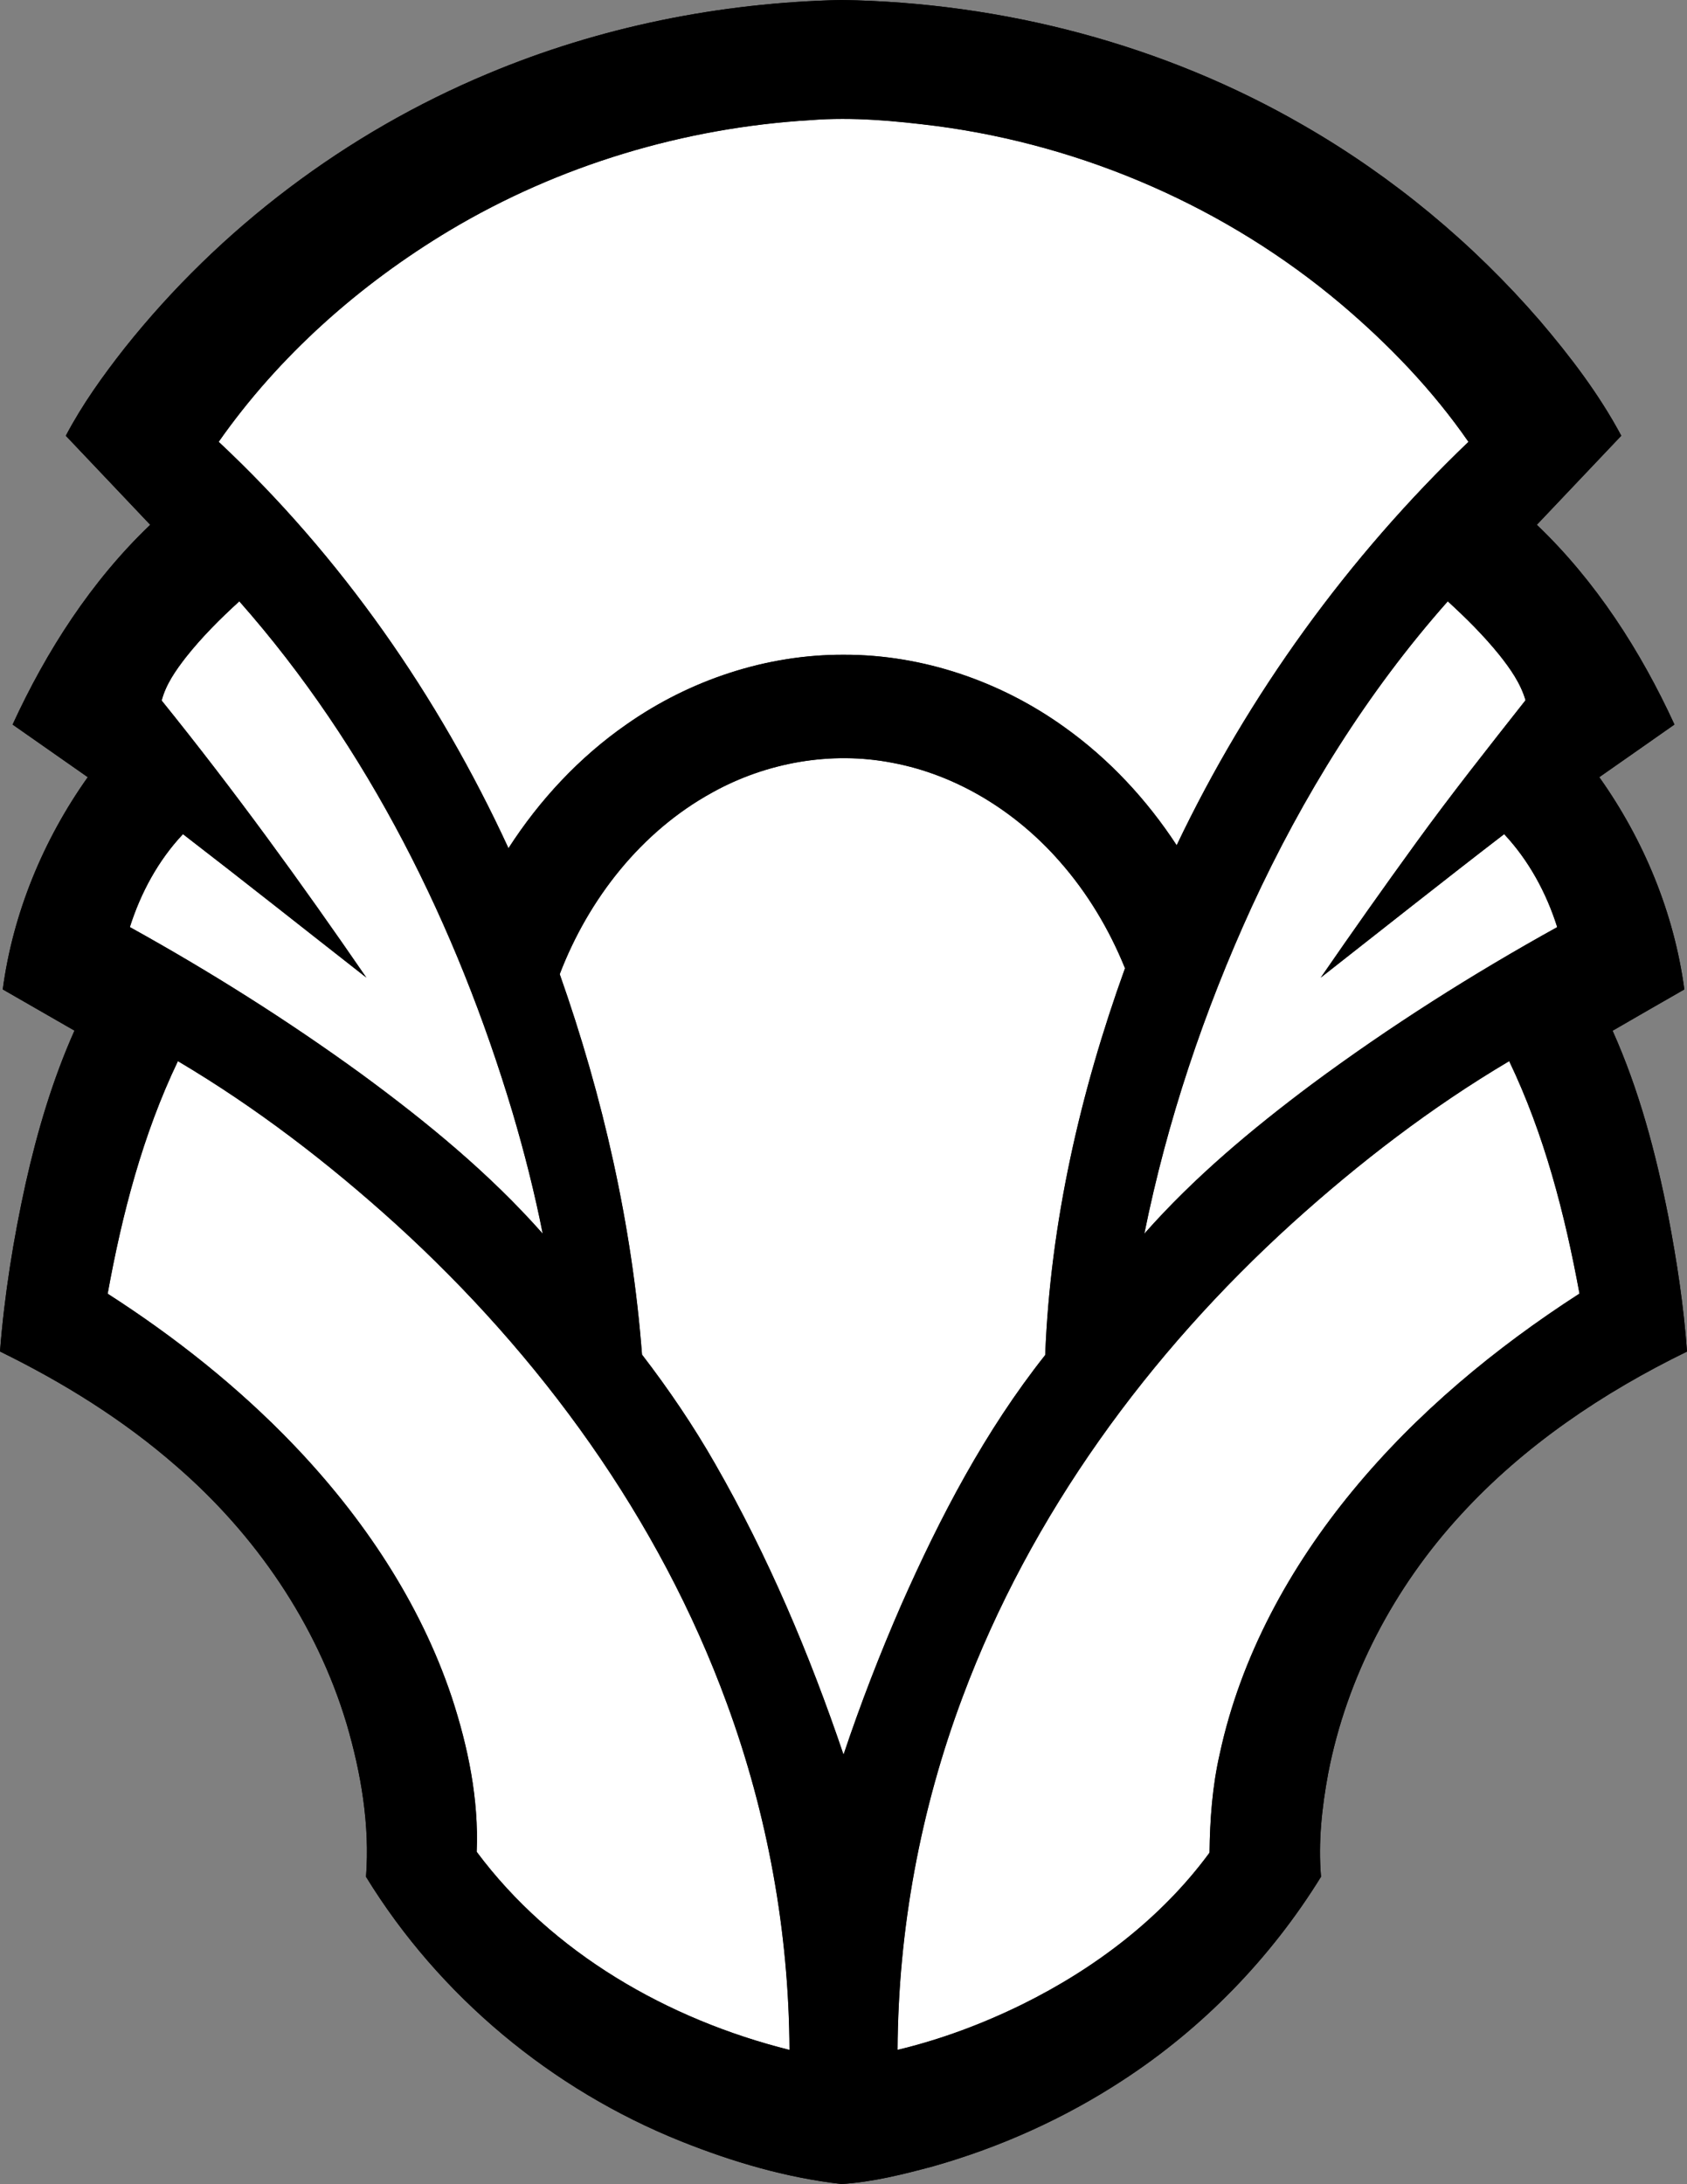 <?xml version="1.0" encoding="UTF-8" standalone="no"?>
<!-- Generator: Adobe Illustrator 16.0.3, SVG Export Plug-In . SVG Version: 6.00 Build 0)  -->

<svg
   xmlns:dc="http://purl.org/dc/elements/1.1/"
   xmlns:cc="http://creativecommons.org/ns#"
   xmlns:rdf="http://www.w3.org/1999/02/22-rdf-syntax-ns#"
   xmlns:svg="http://www.w3.org/2000/svg"
   xmlns="http://www.w3.org/2000/svg"
   xmlns:sodipodi="http://sodipodi.sourceforge.net/DTD/sodipodi-0.dtd"
   xmlns:inkscape="http://www.inkscape.org/namespaces/inkscape"
   version="1.1"
   id="Layer_1"
   x="0px"
   y="0px"
   width="563.36px"
   height="728.99px"
   viewBox="0 0 563.36 728.99"
   enable-background="new 0 0 563.36 728.99"
   xml:space="preserve"
   inkscape:version="0.91 r13725"
   sodipodi:docname="DOM_C.svg"
   inkscape:export-filename="C:\Users\Brenton\Downloads\Backup\MTG\Pictures\Symbols\Expansion Symbols\B - Expert Level Sets\B26 - Dominaria\DOM_C.png"
   inkscape:export-xdpi="37.037495"
   inkscape:export-ydpi="37.037495"><rect x="0" y="0" width="563.36" height="728.99" fill="#808080" stroke="none"/><defs
     id="defs31" /><sodipodi:namedview
     pagecolor="#ffffff"
     bordercolor="#666666"
     borderopacity="1"
     objecttolerance="10"
     gridtolerance="10"
     guidetolerance="10"
     inkscape:pageopacity="0"
     inkscape:pageshadow="2"
     inkscape:window-width="715"
     inkscape:window-height="480"
     id="namedview29"
     showgrid="false"
     inkscape:zoom="0.32373558"
     inkscape:cx="-102.89312"
     inkscape:cy="364.495"
     inkscape:window-x="0"
     inkscape:window-y="0"
     inkscape:window-maximized="0"
     inkscape:current-layer="Layer_1" /><g
     id="g3"><g
       id="g5"><path
         d="M162.9,24.61C200.2,8.96,240.53,0.87,280.93,0c53.92,0.8,107.81,14.86,154.549,41.95c29.65,17.09,56.36,39.23,78.74,65.11    c10.18,11.94,19.78,24.51,27.19,38.38c-9.39,9.93-18.81,19.81-28.2,29.73c19.67,18.77,34.65,42.06,45.96,66.67    c-8.35,5.88-16.739,11.7-25.1,17.57c14.86,20.91,25,45.38,28.399,70.85c-7.99,4.59-16,9.16-23.96,13.79    c8.87,19.76,14.44,40.82,18.62,62.029c2.85,14.891,5.141,29.921,6.23,45.061c-27.99,13.63-54.351,31.341-75.461,54.38    c-22.21,24.091-38.14,54.171-44.359,86.421c-2.109,11.339-3.38,22.949-2.391,34.489c-16.77,27.17-39.56,50.62-66.34,68.02    c-19.41,12.671-40.8,22.291-63.1,28.61c-10.05,2.7-20.279,5.28-30.69,5.931c-18.38-2.091-36.3-7.351-53.44-14.2    c-43.31-17.29-80.93-48.55-105.35-88.341c1.31-17.199-1.62-34.5-6.45-50.97c-10.01-33.46-30.51-63.31-56.84-86.069    C41.23,473.92,21.09,461.44,0,451.109c1.47-18.899,4.5-37.649,8.58-56.149c3.91-17.42,9-34.63,16.29-50.95    c-8-4.57-15.97-9.17-23.95-13.76c3.4-25.46,13.541-49.93,28.39-70.84c-8.35-5.87-16.74-11.69-25.1-17.56    c11.319-24.61,26.29-47.91,45.959-66.68c-9.38-9.93-18.81-19.8-28.19-29.72c5.49-10.42,12.38-20.02,19.64-29.26    C73.5,76.12,115.65,44.33,162.9,24.61z M150.22,76.88c-30.09,18.01-57,41.82-77.19,70.59c40.84,38.22,73.38,84.92,96.77,135.64    c10.37-16.09,23.66-30.37,39.4-41.31c21.15-14.84,46.8-23.39,72.7-23.26c26.31-0.04,52.331,8.89,73.63,24.22    c14.83,10.58,27.45,24.14,37.409,39.37c23.991-50.29,57.2-96.11,97.431-134.65c-11.91-17.2-26.53-32.41-42.46-45.91    c-38.16-32.22-85.71-52.98-135.19-59.5c-13.89-1.75-27.93-3.07-41.919-1.98C228.46,42.61,186.67,55.13,150.22,76.88z     M62.02,219.47c-3.36,4.35-6.62,8.97-8.03,14.36c24.1,29.83,46.64,60.89,68.36,92.49c-20.42-15.96-40.71-32.08-61.25-47.89    c-8.25,8.75-14.1,19.59-17.73,31.02c26.75,14.81,52.68,31.14,77.42,49.12c21.65,15.89,42.6,33.03,60.44,53.2    c-2.71-13.69-6.15-27.229-10.12-40.609c-18.61-62.061-48.1-121.67-91.19-170.44C73.53,206.55,67.38,212.68,62.02,219.47z     M418.04,302.63c-15.98,34.89-28.28,71.52-35.891,109.149c16.61-18.81,35.971-34.959,56.021-49.95    c26.05-19.29,53.49-36.67,81.84-52.37c-3.62-11.44-9.479-22.25-17.71-31.03c-20.55,15.79-40.85,31.92-61.26,47.9    c10.399-15.09,20.98-30.06,31.75-44.89c11.77-16.24,24.23-31.96,36.641-47.71c-1.65-5.67-5.11-10.55-8.741-15.12    c-5.21-6.45-11.109-12.3-17.22-17.89C456.57,231.06,434.99,265.87,418.04,302.63z M237.87,264.53    c-23.75,13.01-41.35,35.55-50.95,60.63c14.44,40.93,24.16,83.669,27.48,126.99c8.91,11.591,17.15,23.73,24.41,36.44    c17.64,30.739,31.52,63.53,42.88,97.07c5.68-16.94,12.13-33.61,19.28-49.98c12.99-29.37,28.04-58.14,48.061-83.39    c1.72-44.11,11.689-87.66,26.65-129.1c-5.261-12.99-12.57-25.2-21.86-35.71c-14.49-16.51-34.171-28.84-55.9-32.88    C277.55,250.65,255.96,254.48,237.87,264.53z M35.96,431.82c22.5,14.449,43.62,31.17,62.13,50.489    c23.05,24.08,42.17,52.48,52.79,84.24c5.44,16.59,9.04,34.029,8.31,51.561c25.23,33.859,63.91,55.979,104.45,66.119    c-0.18-39.369-7.32-78.67-20.9-115.609c-22.56-61.71-62.3-116.24-110.76-160.221c-22.42-20.279-46.54-38.79-72.57-54.2    C47.69,378.68,40.78,405.199,35.96,431.82z M431.56,408.27C383.61,451.74,344.2,505.52,321.47,566.39    c-14.109,37.59-21.53,77.67-21.729,117.82c14.409-3.45,28.38-8.67,41.67-15.2c24.2-11.95,46.44-28.76,62.5-50.62    c0.12-11,0.93-22.199,3.42-33.02c7-32.521,23.43-62.41,44.49-87.921c21.36-25.89,47.489-47.529,75.63-65.67    c-4.9-26.6-11.74-53.109-23.471-77.58C478,369.57,453.939,388.05,431.56,408.27z"
         id="path7" /></g></g><g
     id="g9"><path
       fill="#FFFFFF"
       d="M169.8,283.11c10.37-16.09,23.66-30.37,39.4-41.31c21.15-14.84,46.8-23.39,72.7-23.26   c26.31-0.04,52.331,8.89,73.63,24.22c14.83,10.58,27.45,24.14,37.409,39.37c23.991-50.29,57.2-96.11,97.431-134.65   c-11.91-17.2-26.53-32.41-42.46-45.91c-38.16-32.22-85.71-52.98-135.19-59.5c-13.89-1.75-27.93-3.07-41.919-1.98   c-42.34,2.52-84.13,15.04-120.58,36.79c-30.09,18.01-57,41.82-77.19,70.59C113.87,185.69,146.41,232.39,169.8,283.11z"
       id="path11" /><path
       fill="#FFFFFF"
       d="M43.37,309.45c26.75,14.81,52.68,31.14,77.42,49.12c21.65,15.89,42.6,33.03,60.44,53.2   c-2.71-13.69-6.15-27.229-10.12-40.609c-18.61-62.061-48.1-121.67-91.19-170.44c-6.39,5.83-12.54,11.96-17.9,18.75   c-3.36,4.35-6.62,8.97-8.03,14.36c24.1,29.83,46.64,60.89,68.36,92.49c-20.42-15.96-40.71-32.08-61.25-47.89   C52.85,287.18,47,298.02,43.37,309.45z"
       id="path13" /><path
       fill="#FFFFFF"
       d="M483.47,200.72c-26.899,30.34-48.479,65.15-65.43,101.91c-15.98,34.89-28.28,71.52-35.891,109.149   c16.61-18.81,35.971-34.959,56.021-49.95c26.05-19.29,53.49-36.67,81.84-52.37c-3.62-11.44-9.479-22.25-17.71-31.03   c-20.55,15.79-40.85,31.92-61.26,47.9c10.399-15.09,20.98-30.06,31.75-44.89c11.77-16.24,24.23-31.96,36.641-47.71   c-1.65-5.67-5.11-10.55-8.741-15.12C495.479,212.16,489.58,206.31,483.47,200.72z"
       id="path15" /><path
       fill="#FFFFFF"
       d="M349.03,452.29c1.72-44.11,11.689-87.66,26.65-129.1c-5.261-12.99-12.57-25.2-21.86-35.71   c-14.49-16.51-34.171-28.84-55.9-32.88c-20.37-3.95-41.96-0.12-60.05,9.93c-23.75,13.01-41.35,35.55-50.95,60.63   c14.44,40.93,24.16,83.669,27.48,126.99c8.91,11.591,17.15,23.73,24.41,36.44c17.64,30.739,31.52,63.53,42.88,97.07   c5.68-16.94,12.13-33.61,19.28-49.98C313.96,506.31,329.01,477.54,349.03,452.29z"
       id="path17" /><path
       fill="#FFFFFF"
       d="M131.98,408.399c-22.42-20.279-46.54-38.79-72.57-54.2c-11.72,24.48-18.63,51-23.45,77.621   c22.5,14.449,43.62,31.17,62.13,50.489c23.05,24.08,42.17,52.48,52.79,84.24c5.44,16.59,9.04,34.029,8.31,51.561   c25.23,33.859,63.91,55.979,104.45,66.119c-0.18-39.369-7.32-78.67-20.9-115.609C220.18,506.91,180.44,452.38,131.98,408.399z"
       id="path19" /><path
       fill="#FFFFFF"
       d="M503.979,354.2c-25.979,15.371-50.04,33.85-72.42,54.07C383.61,451.74,344.2,505.52,321.47,566.39   c-14.109,37.59-21.53,77.67-21.729,117.82c14.409-3.45,28.38-8.67,41.67-15.2c24.2-11.95,46.44-28.76,62.5-50.62   c0.12-11,0.93-22.199,3.42-33.02c7-32.521,23.43-62.41,44.49-87.921c21.36-25.89,47.489-47.529,75.63-65.67   C522.55,405.18,515.71,378.67,503.979,354.2z"
       id="path21" /></g><g
     id="g23"><g
       id="g25"><path
         d="M162.9,24.61C200.2,8.96,240.53,0.87,280.93,0c53.92,0.8,107.81,14.86,154.549,41.95c29.65,17.09,56.36,39.23,78.74,65.11    c10.18,11.94,19.78,24.51,27.19,38.38c-9.39,9.93-18.81,19.81-28.2,29.73c19.67,18.77,34.65,42.06,45.96,66.67    c-8.35,5.88-16.739,11.7-25.1,17.57c14.86,20.91,25,45.38,28.399,70.85c-7.99,4.59-16,9.16-23.96,13.79    c8.87,19.76,14.44,40.82,18.62,62.029c2.85,14.891,5.141,29.921,6.23,45.061c-27.99,13.63-54.351,31.341-75.461,54.38    c-22.21,24.091-38.14,54.171-44.359,86.421c-2.109,11.339-3.38,22.949-2.391,34.489c-16.77,27.17-39.56,50.62-66.34,68.02    c-19.41,12.671-40.8,22.291-63.1,28.61c-10.05,2.7-20.279,5.28-30.69,5.931c-18.38-2.091-36.3-7.351-53.44-14.2    c-43.31-17.29-80.93-48.55-105.35-88.341c1.31-17.199-1.62-34.5-6.45-50.97c-10.01-33.46-30.51-63.31-56.84-86.069    C41.23,473.92,21.09,461.44,0,451.109c1.47-18.899,4.5-37.649,8.58-56.149c3.91-17.42,9-34.63,16.29-50.95    c-8-4.57-15.97-9.17-23.95-13.76c3.4-25.46,13.541-49.93,28.39-70.84c-8.35-5.87-16.74-11.69-25.1-17.56    c11.319-24.61,26.29-47.91,45.959-66.68c-9.38-9.93-18.81-19.8-28.19-29.72c5.49-10.42,12.38-20.02,19.64-29.26    C73.5,76.12,115.65,44.33,162.9,24.61z M150.22,76.88c-30.09,18.01-57,41.82-77.19,70.59c40.84,38.22,73.38,84.92,96.77,135.64    c10.37-16.09,23.66-30.37,39.4-41.31c21.15-14.84,46.8-23.39,72.7-23.26c26.31-0.04,52.331,8.89,73.63,24.22    c14.83,10.58,27.45,24.14,37.409,39.37c23.991-50.29,57.2-96.11,97.431-134.65c-11.91-17.2-26.53-32.41-42.46-45.91    c-38.16-32.22-85.71-52.98-135.19-59.5c-13.89-1.75-27.93-3.07-41.919-1.98C228.46,42.61,186.67,55.13,150.22,76.88z     M62.02,219.47c-3.36,4.35-6.62,8.97-8.03,14.36c24.1,29.83,46.64,60.89,68.36,92.49c-20.42-15.96-40.71-32.08-61.25-47.89    c-8.25,8.75-14.1,19.59-17.73,31.02c26.75,14.81,52.68,31.14,77.42,49.12c21.65,15.89,42.6,33.03,60.44,53.2    c-2.71-13.69-6.15-27.229-10.12-40.609c-18.61-62.061-48.1-121.67-91.19-170.44C73.53,206.55,67.38,212.68,62.02,219.47z     M418.04,302.63c-15.98,34.89-28.28,71.52-35.891,109.149c16.61-18.81,35.971-34.959,56.021-49.95    c26.05-19.29,53.49-36.67,81.84-52.37c-3.62-11.44-9.479-22.25-17.71-31.03c-20.55,15.79-40.85,31.92-61.26,47.9    c10.399-15.09,20.98-30.06,31.75-44.89c11.77-16.24,24.23-31.96,36.641-47.71c-1.65-5.67-5.11-10.55-8.741-15.12    c-5.21-6.45-11.109-12.3-17.22-17.89C456.57,231.06,434.99,265.87,418.04,302.63z M237.87,264.53    c-23.75,13.01-41.35,35.55-50.95,60.63c14.44,40.93,24.16,83.669,27.48,126.99c8.91,11.591,17.15,23.73,24.41,36.44    c17.64,30.739,31.52,63.53,42.88,97.07c5.68-16.94,12.13-33.61,19.28-49.98c12.99-29.37,28.04-58.14,48.061-83.39    c1.72-44.11,11.689-87.66,26.65-129.1c-5.261-12.99-12.57-25.2-21.86-35.71c-14.49-16.51-34.171-28.84-55.9-32.88    C277.55,250.65,255.96,254.48,237.87,264.53z M35.96,431.82c22.5,14.449,43.62,31.17,62.13,50.489    c23.05,24.08,42.17,52.48,52.79,84.24c5.44,16.59,9.04,34.029,8.31,51.561c25.23,33.859,63.91,55.979,104.45,66.119    c-0.18-39.369-7.32-78.67-20.9-115.609c-22.56-61.71-62.3-116.24-110.76-160.221c-22.42-20.279-46.54-38.79-72.57-54.2    C47.69,378.68,40.78,405.199,35.96,431.82z M431.56,408.27C383.61,451.74,344.2,505.52,321.47,566.39    c-14.109,37.59-21.53,77.67-21.729,117.82c14.409-3.45,28.38-8.67,41.67-15.2c24.2-11.95,46.44-28.76,62.5-50.62    c0.12-11,0.93-22.199,3.42-33.02c7-32.521,23.43-62.41,44.49-87.921c21.36-25.89,47.489-47.529,75.63-65.67    c-4.9-26.6-11.74-53.109-23.471-77.58C478,369.57,453.939,388.05,431.56,408.27z"
         id="path27" /></g></g></svg>